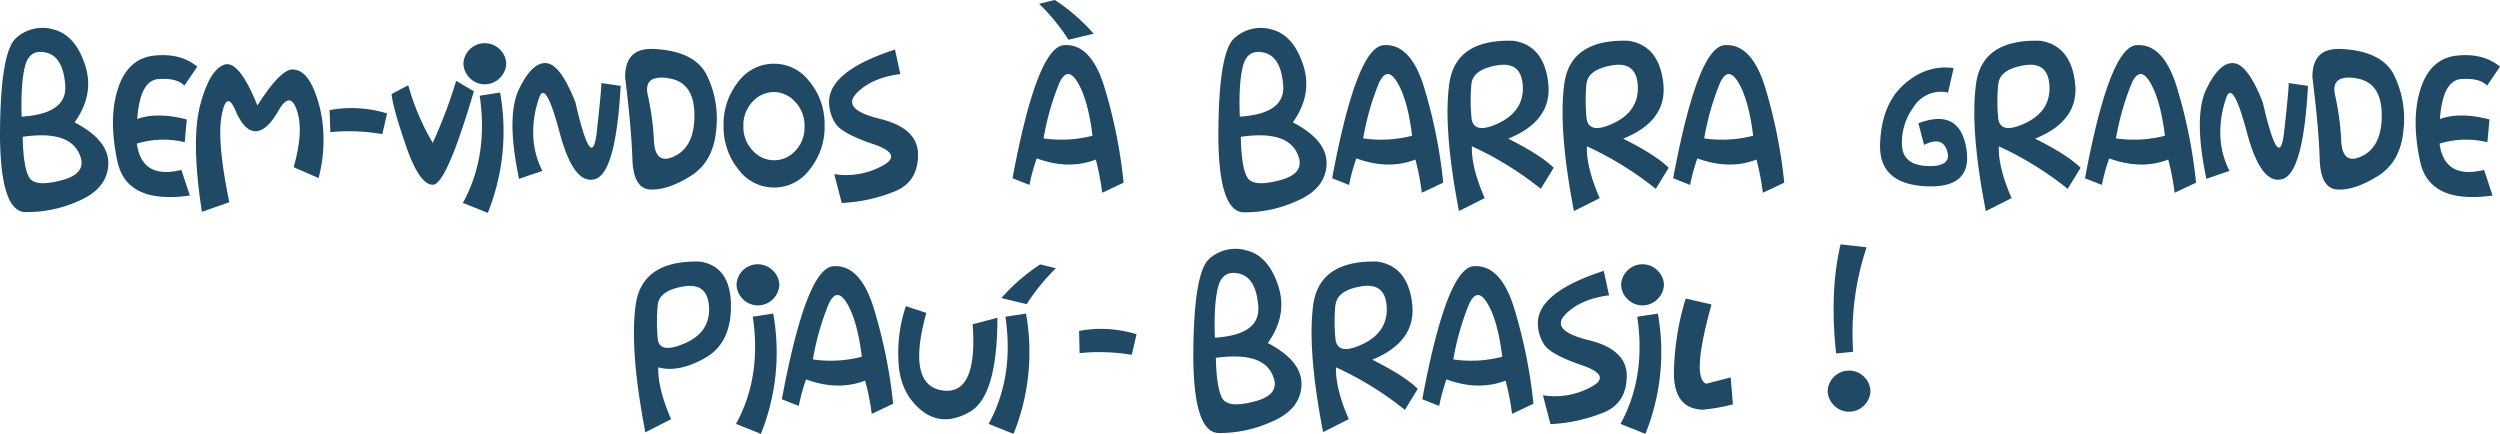 <svg xmlns="http://www.w3.org/2000/svg" viewBox="0 0 613 106.39"><defs><style>.cls-1{fill:#204966;}</style></defs><g id="Camada_2" data-name="Camada 2"><g id="Camada_1-2" data-name="Camada 1"><path class="cls-1" d="M13.15,7.23q5.26,1.35,7.68,8.61T18.28,30q8.58,4.47,8.27,10.41t-7.38,8.91A30.63,30.63,0,0,1,6.15,52Q.2,51.79,0,33.68q0-21,4-24.4A9.58,9.58,0,0,1,13.15,7.23ZM5.31,28.6Q16.5,27.89,16,20.92t-4.62-8q-4.08-1-5.2,3.15T5.31,28.6Zm.25,4.94q.15,7.58,1.62,10t8.13.61q6.68-1.83,3.85-7T5.56,33.54Z"/><path class="cls-1" d="M33.56,35.22q1.21,8.84,10.92,6.44l2.07,6.28Q31.07,50.13,28.8,39.61t.13-17.9q2.4-7.36,8.83-8.07t10.62,2.7L45.2,21c-1.22-1.3-3.33-1.83-6.35-1.61s-4.74,3.48-5.2,9.79q4.92-1.77,12.15.11l-.51,5.58A22.14,22.14,0,0,0,33.56,35.22Z"/><path class="cls-1" d="M79.23,31.66a36,36,0,0,1-1.12,12L72,41q2.5-8.73.84-13.82t-4.56-.05c-1.92,3.37-3.79,5.05-5.63,5.05s-3.46-1.7-4.92-5.1-2.58-3-3.38,1.23-.18,11.32,1.88,21.27l-6.72,2.36q-2.71-17.51-.42-26.17T55,15.86q3.59-1.2,8.11,10,5.62-8.82,8.62-8.82c2,0,3.67,1.46,5,4.39A30.13,30.13,0,0,1,79.23,31.66Z"/><path class="cls-1" d="M81,32.4,80.82,27a29.35,29.35,0,0,1,14.09.82l-1.17,5.07A47.33,47.33,0,0,0,81,32.4Z"/><path class="cls-1" d="M106.14,45.3q-3.28,0-6.53-9.37c-2.17-6.25-3.36-10.54-3.6-12.88l4.1-2.14a58,58,0,0,0,6,14.11,118.6,118.6,0,0,0,5.74-15.19l4.34,2.56Q109.45,45.29,106.14,45.3Z"/><path class="cls-1" d="M119.61,52.2l-6.11-2.45q6.3-11.46,4.12-26.28l5-.78A53.65,53.65,0,0,1,119.61,52.2Zm4.52-36.56A5.19,5.19,0,0,1,122.68,19a5.18,5.18,0,0,1-7.62,0,5.21,5.21,0,0,1-1.43-3.38,5.17,5.17,0,0,1,1.43-3.39,5.25,5.25,0,0,1,7.62,0A5.15,5.15,0,0,1,124.13,15.64Z"/><path class="cls-1" d="M145.84,43.94q-5.21,1.38-8.62-11.45t-4.95-8.71a25.22,25.22,0,0,0-1.53,8.86A20.55,20.55,0,0,0,133,41.9l-5.73,1.94q-3.23-15.35,0-22c2.14-4.43,4.37-6.56,6.69-6.36s4.69,3.4,7.13,9.61q4.08,17.73,5.25,7.17t1.1-11.89l4.75.68Q151,42.57,145.84,43.94Z"/><path class="cls-1" d="M159.63,12h.48q10.08.41,13.15,6.33A24.21,24.21,0,0,1,175.59,32q-.72,7.73-6.28,11.18t-9.79,3.3q-4.23-.16-4.46-7.53T153.28,18.9Q153.28,12,159.63,12Zm4.29,7.16q-6.25-.9-5.07,4.21a66.13,66.13,0,0,1,1.5,11.19q.32,6.09,5.17,3.68T170.27,28Q170.16,20.09,163.92,19.2Z"/><path class="cls-1" d="M198.58,20.09a16.54,16.54,0,0,1,3.61,10.72,16.48,16.48,0,0,1-3.61,10.69,10.83,10.83,0,0,1-17.55,0,16.53,16.53,0,0,1-3.61-10.69A16.6,16.6,0,0,1,181,20.09a10.85,10.85,0,0,1,17.55,0Zm-8.79,2.47a7.11,7.11,0,0,0-5.23,2.35,8.31,8.31,0,0,0-2.28,6,8.28,8.28,0,0,0,2.28,6A7,7,0,0,0,195,37a8.27,8.27,0,0,0,2.27-6,8.3,8.3,0,0,0-2.27-6A7.11,7.11,0,0,0,189.79,22.56Z"/><path class="cls-1" d="M216.13,40.77q5.6-2.87-2.07-5.46t-9.22-5.06A9.66,9.66,0,0,1,203.29,25q0-7.6,16.16-12.85l1.3,6q-7.2.95-10.81,4.82t5.78,6.16q9.38,2.3,9.38,8.78t-5.33,8.86a39.77,39.77,0,0,1-13.37,3l-1.85-7.08A18.39,18.39,0,0,0,216.13,40.77Z"/><path class="cls-1" d="M268.69,39.12q-6.62,2.58-14.48-.28a46.64,46.64,0,0,0-1.79,6.5l-4.15-1.63q6-32.13,12.61-32.63t9.93,10.31a123,123,0,0,1,4.7,23.4l-5.25,2.47A61.72,61.72,0,0,0,268.69,39.12Zm-12.81-5.18a30.67,30.67,0,0,0,12-.66q-1.06-8.69-3.59-13t-4.57.14A64.76,64.76,0,0,0,255.88,33.94Z"/><path class="cls-1" d="M311.84,7.23q5.25,1.35,7.67,8.61T317,30q8.58,4.47,8.27,10.41t-7.37,8.91a30.63,30.63,0,0,1-13,2.74q-6-.23-6.16-18.33,0-21,3.95-24.4A9.6,9.6,0,0,1,311.84,7.23ZM304,28.6q11.17-.71,10.64-7.68t-4.62-8q-4.08-1-5.21,3.15T304,28.6Zm.24,4.94q.15,7.58,1.62,10t8.14.61q6.66-1.83,3.85-7T304.24,33.54Z"/><path class="cls-1" d="M347.06,39.12q-6.62,2.58-14.48-.28a46.64,46.64,0,0,0-1.79,6.5l-4.15-1.63q6-32.13,12.61-32.63t9.93,10.31a123,123,0,0,1,4.7,23.4l-5.25,2.47A61.72,61.72,0,0,0,347.06,39.12Zm-12.81-5.18a30.67,30.67,0,0,0,12-.66q-1.06-8.69-3.59-13t-4.57.14A64.76,64.76,0,0,0,334.25,33.94Z"/><path class="cls-1" d="M355.36,20.58Q356.85,9.53,371.1,10q7.5,1.14,8.53,10.39T369.8,34q8,4,11.16,7.14l-3.16,5.16a79.69,79.69,0,0,0-16.89-10.43q-.18,5.1,3.13,12.7l-6.3,3.18Q353.85,31.63,355.36,20.58Zm5.43,0a44.21,44.21,0,0,0,0,8.09c.22,3,2.43,3.52,6.6,1.56s6.19-5,6-9.07-2.22-5.79-6.22-5.15S361.05,18.2,360.79,20.6Z"/><path class="cls-1" d="M383.56,20.58Q385.06,9.53,399.3,10q7.5,1.14,8.54,10.39T398,34q8,4,11.16,7.14L406,46.31a80.2,80.2,0,0,0-16.89-10.43q-.18,5.1,3.13,12.7l-6.31,3.18Q382.06,31.63,383.56,20.58Zm5.43,0a45.13,45.13,0,0,0,0,8.09q.35,4.5,6.6,1.56t6-9.07q-.24-6.12-6.22-5.15T389,20.6Z"/><path class="cls-1" d="M430.68,39.12q-6.62,2.58-14.49-.28a47.91,47.91,0,0,0-1.78,6.5l-4.15-1.63q6-32.13,12.6-32.63t9.94,10.31a123.79,123.79,0,0,1,4.7,23.4l-5.25,2.47A61.72,61.72,0,0,0,430.68,39.12Zm-12.81-5.18a30.67,30.67,0,0,0,12-.66q-1.06-8.69-3.59-13t-4.57.14A64.76,64.76,0,0,0,417.87,33.94Z"/><path class="cls-1" d="M482.13,36.33q1.69,9.91-9.88,9.34T461,35.36q.31-9.73,5.86-14.66t12.16-4l-1.35,6a7.87,7.87,0,0,0-8.46,3.55,14.65,14.65,0,0,0-2.85,9.38q.29,4.88,6.26,5.08c4,.14,5.6-1.08,4.83-3.64s-2.65-3.08-5.67-1.54l-1.39-5.31Q480.43,26.43,482.13,36.33Z"/><path class="cls-1" d="M484.53,20.58Q486,9.53,500.28,10q7.49,1.14,8.53,10.39T499,34q8,4,11.16,7.14L507,46.31a79.94,79.94,0,0,0-16.89-10.43q-.18,5.1,3.13,12.7l-6.31,3.18Q483,31.63,484.53,20.58Zm5.44,0a44.15,44.15,0,0,0-.05,8.09q.34,4.5,6.61,1.56t6-9.07q-.24-6.12-6.22-5.15C492.35,16.68,490.22,18.2,490,20.6Z"/><path class="cls-1" d="M531.65,39.12q-6.61,2.58-14.48-.28a46.64,46.64,0,0,0-1.79,6.5l-4.14-1.63q6-32.13,12.6-32.63t9.93,10.31a123,123,0,0,1,4.7,23.4l-5.25,2.47A61.72,61.72,0,0,0,531.65,39.12Zm-12.81-5.18a30.67,30.67,0,0,0,12-.66q-1.07-8.69-3.58-13t-4.58.14A64.76,64.76,0,0,0,518.84,33.94Z"/><path class="cls-1" d="M559.56,43.94q-5.19,1.38-8.61-11.45t-5-8.71a25.22,25.22,0,0,0-1.53,8.86,20.55,20.55,0,0,0,2.25,9.26L541,43.84q-3.21-15.35,0-22c2.15-4.43,4.38-6.56,6.69-6.36s4.7,3.4,7.14,9.61q4.08,17.73,5.25,7.17t1.1-11.89l4.74.68Q564.76,42.57,559.56,43.94Z"/><path class="cls-1" d="M573.35,12h.49q10.08.41,13.14,6.33A24.29,24.29,0,0,1,589.32,32q-.74,7.73-6.29,11.18t-9.79,3.3Q569,46.34,568.79,39T567,18.9Q567,12,573.35,12Zm4.29,7.16q-6.25-.9-5.07,4.21a64.16,64.16,0,0,1,1.5,11.19q.31,6.09,5.17,3.68T584,28Q583.9,20.09,577.64,19.2Z"/><path class="cls-1" d="M598.18,35.22q1.22,8.84,10.92,6.44l2.07,6.28q-15.48,2.19-17.75-8.33t.13-17.9q2.4-7.36,8.83-8.07T613,16.34L609.83,21c-1.22-1.3-3.34-1.83-6.35-1.61s-4.75,3.48-5.21,9.79q4.92-1.77,12.15.11l-.51,5.58A22.14,22.14,0,0,0,598.18,35.22Z"/><path class="cls-1" d="M172.86,87.79q-6.51,3.66-11.45,2.28-.16,5.1,3.14,12.71L158.24,106q-3.88-20.13-2.38-31.18T171.6,64.14q7.5,1.15,7.63,10.58T172.86,87.79Zm-5-3.58q6.28-2.71,6-8.83t-6.21-5.15c-4,.65-6.12,2.17-6.38,4.56a44.39,44.39,0,0,0,0,8.1Q161.54,86.93,167.83,84.21Z"/><path class="cls-1" d="M186.57,106.39l-6.1-2.45q6.3-11.46,4.12-26.28l5-.77A53.53,53.53,0,0,1,186.57,106.39Zm4.53-36.56a5.19,5.19,0,0,1-1.45,3.39,5.2,5.2,0,0,1-7.62,0,5.21,5.21,0,0,1-1.43-3.39A5.13,5.13,0,0,1,182,66.45a5.22,5.22,0,0,1,7.62,0A5.11,5.11,0,0,1,191.1,69.83Z"/><path class="cls-1" d="M212.13,93.32q-6.62,2.58-14.49-.29a48.31,48.31,0,0,0-1.78,6.5l-4.15-1.63q6-32.13,12.6-32.62t9.94,10.31A123.52,123.52,0,0,1,219,99l-5.25,2.47A61.55,61.55,0,0,0,212.13,93.32Zm-12.81-5.19a30.29,30.29,0,0,0,12-.66q-1.06-8.68-3.59-13t-4.57.14A64.76,64.76,0,0,0,199.32,88.13Z"/><path class="cls-1" d="M237.77,101q-6.78,3.84-12-.51t-5.47-12.1a35.44,35.44,0,0,1,1.83-13.32l5,1.65q-4.87,17.64,3.88,19t7.49-16.21l6.07-1.59Q244.55,97.17,237.77,101Z"/><path class="cls-1" d="M248.52,106.39l-6.11-2.45q6.3-11.46,4.12-26.28l5.05-.77A53.61,53.61,0,0,1,248.52,106.39Z"/><path class="cls-1" d="M264.72,86.59l-.13-5.45a29.35,29.35,0,0,1,14.09.82L277.51,87A47.72,47.72,0,0,0,264.72,86.59Z"/><path class="cls-1" d="M305.73,61.42Q311,62.77,313.4,70t-2.54,14.11q8.56,4.48,8.26,10.41c-.2,4-2.66,6.92-7.37,8.91a30.63,30.63,0,0,1-13,2.74q-6-.23-6.15-18.33,0-21,3.94-24.4A9.65,9.65,0,0,1,305.73,61.42ZM297.89,82.8q11.17-.7,10.64-7.69t-4.62-8q-4.08-1-5.2,3.15T297.89,82.8Zm.24,4.94c.1,5,.65,8.38,1.62,10s3.69,1.84,8.14.62,5.73-3.55,3.85-7S305.32,86.78,298.13,87.74Z"/><path class="cls-1" d="M322,74.77q1.5-11,15.74-10.63,7.5,1.15,8.53,10.39T336.48,88.2q8,4,11.16,7.15l-3.16,5.15a79.69,79.69,0,0,0-16.89-10.43q-.18,5.1,3.13,12.71l-6.3,3.17Q320.53,85.82,322,74.77Zm5.43,0a44.32,44.32,0,0,0,0,8.1c.22,3,2.43,3.51,6.6,1.55s6.19-5,6-9.06-2.22-5.8-6.22-5.15S327.73,72.4,327.47,74.79Z"/><path class="cls-1" d="M369.16,93.32q-6.62,2.58-14.49-.29a46.87,46.87,0,0,0-1.78,6.5l-4.15-1.63q6-32.13,12.6-32.62t9.94,10.31A122.75,122.75,0,0,1,376,99l-5.25,2.47A60.05,60.05,0,0,0,369.16,93.32Zm-12.81-5.19a30.23,30.23,0,0,0,12-.66q-1.05-8.68-3.58-13t-4.58.14A65.48,65.48,0,0,0,356.35,88.13Z"/><path class="cls-1" d="M389.92,95q5.59-2.85-2.07-5.46t-9.22-5.06a9.57,9.57,0,0,1-1.55-5.22q0-7.6,16.16-12.85l1.3,6q-7.21.95-10.82,4.81t5.78,6.17q9.39,2.3,9.38,8.77T393.56,101a39.79,39.79,0,0,1-13.38,3l-1.85-7.08A18.43,18.43,0,0,0,389.92,95Z"/><path class="cls-1" d="M403.45,106.39l-6.11-2.45q6.3-11.46,4.12-26.28l5.05-.77A53.61,53.61,0,0,1,403.45,106.39ZM408,69.83a5.14,5.14,0,0,1-1.45,3.39,5.19,5.19,0,0,1-7.61,0,5.17,5.17,0,0,1-1.44-3.39,5.09,5.09,0,0,1,1.44-3.38,5.21,5.21,0,0,1,7.61,0A5.06,5.06,0,0,1,408,69.83Z"/><path class="cls-1" d="M417.45,100.46q-7.21-.3-7-9.5a65.84,65.84,0,0,1,2.88-17.76l6.33,1.46q-5,18-1.3,19.43l6-1.55.55,6.6A44.88,44.88,0,0,1,417.45,100.46Z"/><path class="cls-1" d="M458.64,95.9a5.17,5.17,0,0,1-1.44,3.38,5.18,5.18,0,0,1-7.62,0,5.16,5.16,0,0,1-1.43-3.38,5.1,5.1,0,0,1,1.43-3.39,5.25,5.25,0,0,1,7.62,0A5.12,5.12,0,0,1,458.64,95.9Zm-8.42-9.24q-1.64-15.15,1.08-26.75l6.39.73a66.63,66.63,0,0,0-3.3,25.62Z"/><path class="cls-1" d="M245.54,73.08a46.49,46.49,0,0,1,9.52-8.25l3.85.94a49.8,49.8,0,0,0-7.17,8.81Z"/><path class="cls-1" d="M262,9.75A49.36,49.36,0,0,0,254.79.94L258.65,0a46.52,46.52,0,0,1,9.52,8.26Z"/></g></g></svg>